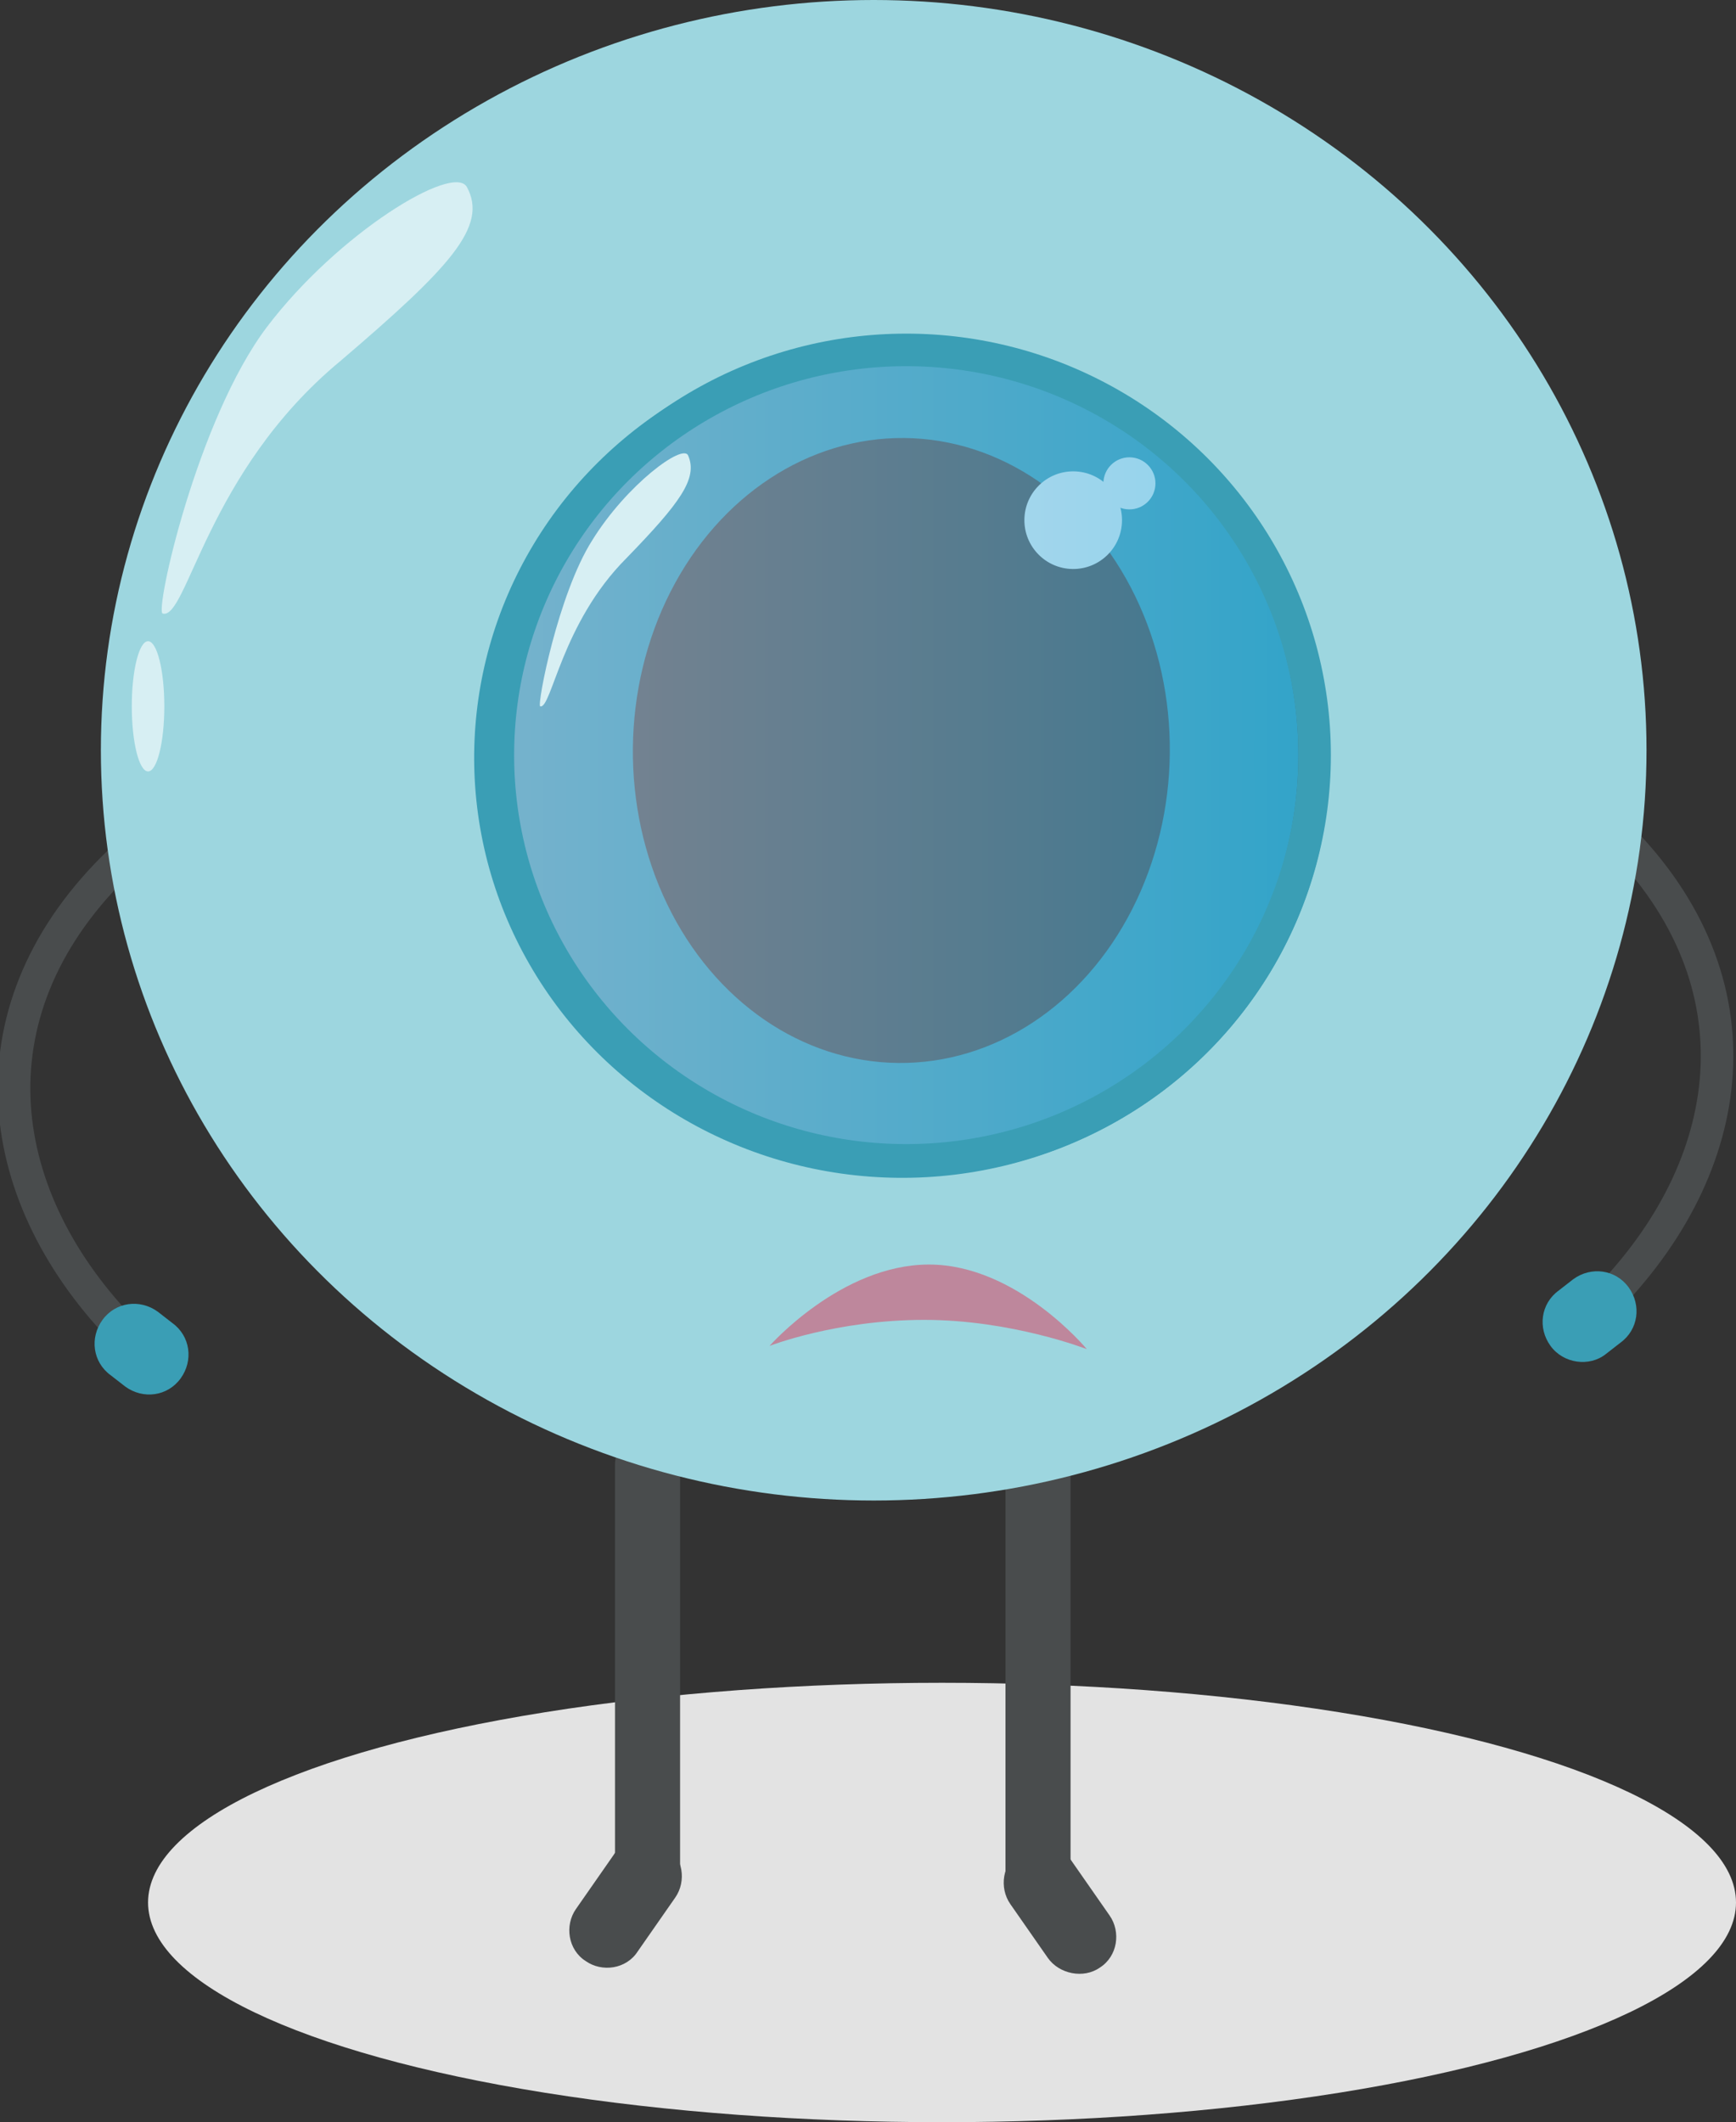<?xml version="1.0" encoding="utf-8"?>
<!-- Generator: Adobe Illustrator 21.1.0, SVG Export Plug-In . SVG Version: 6.00 Build 0)  -->
<svg version="1.1" id="Слой_1" xmlns="http://www.w3.org/2000/svg" xmlns:xlink="http://www.w3.org/1999/xlink" x="0px" y="0px"
	 viewBox="0 0 106.7 130.4" style="enable-background:new 0 0 106.7 130.4;" xml:space="preserve">
<rect x="0" y="0" width="106.7" height="130.4" fill="#333333" stroke="none"/>
<style type="text/css">
	.st0{fill:none;stroke:#494C4D;stroke-width:2;stroke-linecap:round;stroke-miterlimit:10;}
	.st1{fill:#3A9EB5;}
	.st2{fill:#E3E3E3;}
	.st3{fill:none;stroke:#494C4D;stroke-width:4;stroke-linecap:round;stroke-miterlimit:10;}
	.st4{fill:#9DD6DF;}
	.st5{fill:#D7EFF3;}
	.st6{fill:#494C4D;}
	.st7{opacity:0.44;fill:url(#SVGID_1_);stroke:#494C4D;stroke-miterlimit:10;}
	.st8{fill:none;stroke:#3A9EB5;stroke-width:2;stroke-miterlimit:10;}
	.st9{fill:#BE879C;}
</style>
<path class="st0" d="M99,50.9c9.4,9,8,20.3,0,28.7"/>
<path class="st1" d="M98.7,83.2l0.9-0.7c1.1-0.8,1.3-2.3,0.5-3.4h0c-0.8-1.1-2.3-1.3-3.4-0.5l-0.9,0.7c-1.1,0.8-1.3,2.3-0.5,3.4l0,0
	C96.1,83.8,97.7,84,98.7,83.2z"/>
<path class="st0" d="M7.4,52.9c-9.4,9-8,20.3,0,28.7"/>
<path class="st1" d="M7.7,85.2l-0.9-0.7c-1.1-0.8-1.3-2.3-0.5-3.4l0,0c0.8-1.1,2.3-1.3,3.4-0.5l0.9,0.7c1.1,0.8,1.3,2.3,0.5,3.4l0,0
	C10.3,85.8,8.8,86,7.7,85.2z"/>
<ellipse class="st2" cx="57.9" cy="116.9" rx="48.8" ry="13.5"/>
<line class="st3" x1="39.8" y1="90" x2="39.8" y2="114.9"/>
<line class="st3" x1="63.8" y1="85.4" x2="63.8" y2="115.3"/>
<ellipse class="st4" cx="53.7" cy="46.1" rx="47.5" ry="46.1"/>
<path class="st5" d="M10,37.7c-0.5-0.1,2.1-11.9,6.4-17.6c4.4-5.8,11.5-10.1,12.3-8.6c1.3,2.4-1,4.9-7.8,10.7
	C12.7,29,11.5,38.1,10,37.7z"/>
<ellipse class="st5" cx="9.1" cy="43.4" rx="1" ry="4"/>
<ellipse transform="matrix(1.013970e-02 -1 1 1.013970e-02 8.283 101.499)" class="st1" cx="55.4" cy="46.6" rx="25.8" ry="26.3"/>
<ellipse transform="matrix(1.013970e-02 -1 1 1.013970e-02 8.738 101.047)" class="st6" cx="55.4" cy="46.1" rx="19.2" ry="16.5"/>
<ellipse transform="matrix(1.013962e-02 -1 1 1.013962e-02 33.293 97.638)" class="st5" cx="66" cy="32" rx="3" ry="3"/>
<ellipse transform="matrix(1.013962e-02 -1 1 1.013962e-02 39.014 98.799)" class="st5" cx="69.4" cy="29.7" rx="1.6" ry="1.6"/>
<path class="st6" d="M64.4,120.3l-2.3-3.3c-0.7-1-0.5-2.5,0.6-3.2h0c1-0.7,2.5-0.5,3.2,0.6l2.3,3.3c0.7,1,0.5,2.5-0.6,3.2h0
	C66.6,121.6,65.1,121.3,64.4,120.3z"/>
<path class="st6" d="M39.2,119.9l2.3-3.3c0.7-1,0.5-2.5-0.6-3.2l0,0c-1-0.7-2.5-0.5-3.2,0.6l-2.3,3.3c-0.7,1-0.5,2.5,0.6,3.2l0,0
	C37,121.2,38.5,121,39.2,119.9z"/>
<linearGradient id="SVGID_1_" gradientUnits="userSpaceOnUse" x1="30.554" y1="46.45" x2="80.264" y2="46.45">
	<stop  offset="0" style="stop-color:#C2CBE8"/>
	<stop  offset="1" style="stop-color:#27AAE1"/>
</linearGradient>
<circle class="st7" cx="55.4" cy="46.4" r="24.9"/>
<path class="st5" d="M33.2,43.4c-0.2-0.1,1.1-6.9,3.2-10.2c2.1-3.4,5.6-6,5.9-5.2c0.6,1.4-0.5,2.9-3.8,6.3
	C34.5,38.3,33.9,43.6,33.2,43.4z"/>
<ellipse class="st8" cx="55.7" cy="46.4" rx="25.1" ry="24.9"/>
<path class="st9" d="M66.8,82.9c0,0-4.3-5.2-9.7-5.2s-9.8,5-9.8,5s4.1-1.6,9.5-1.6S66.8,82.9,66.8,82.9z"/>
</svg>
